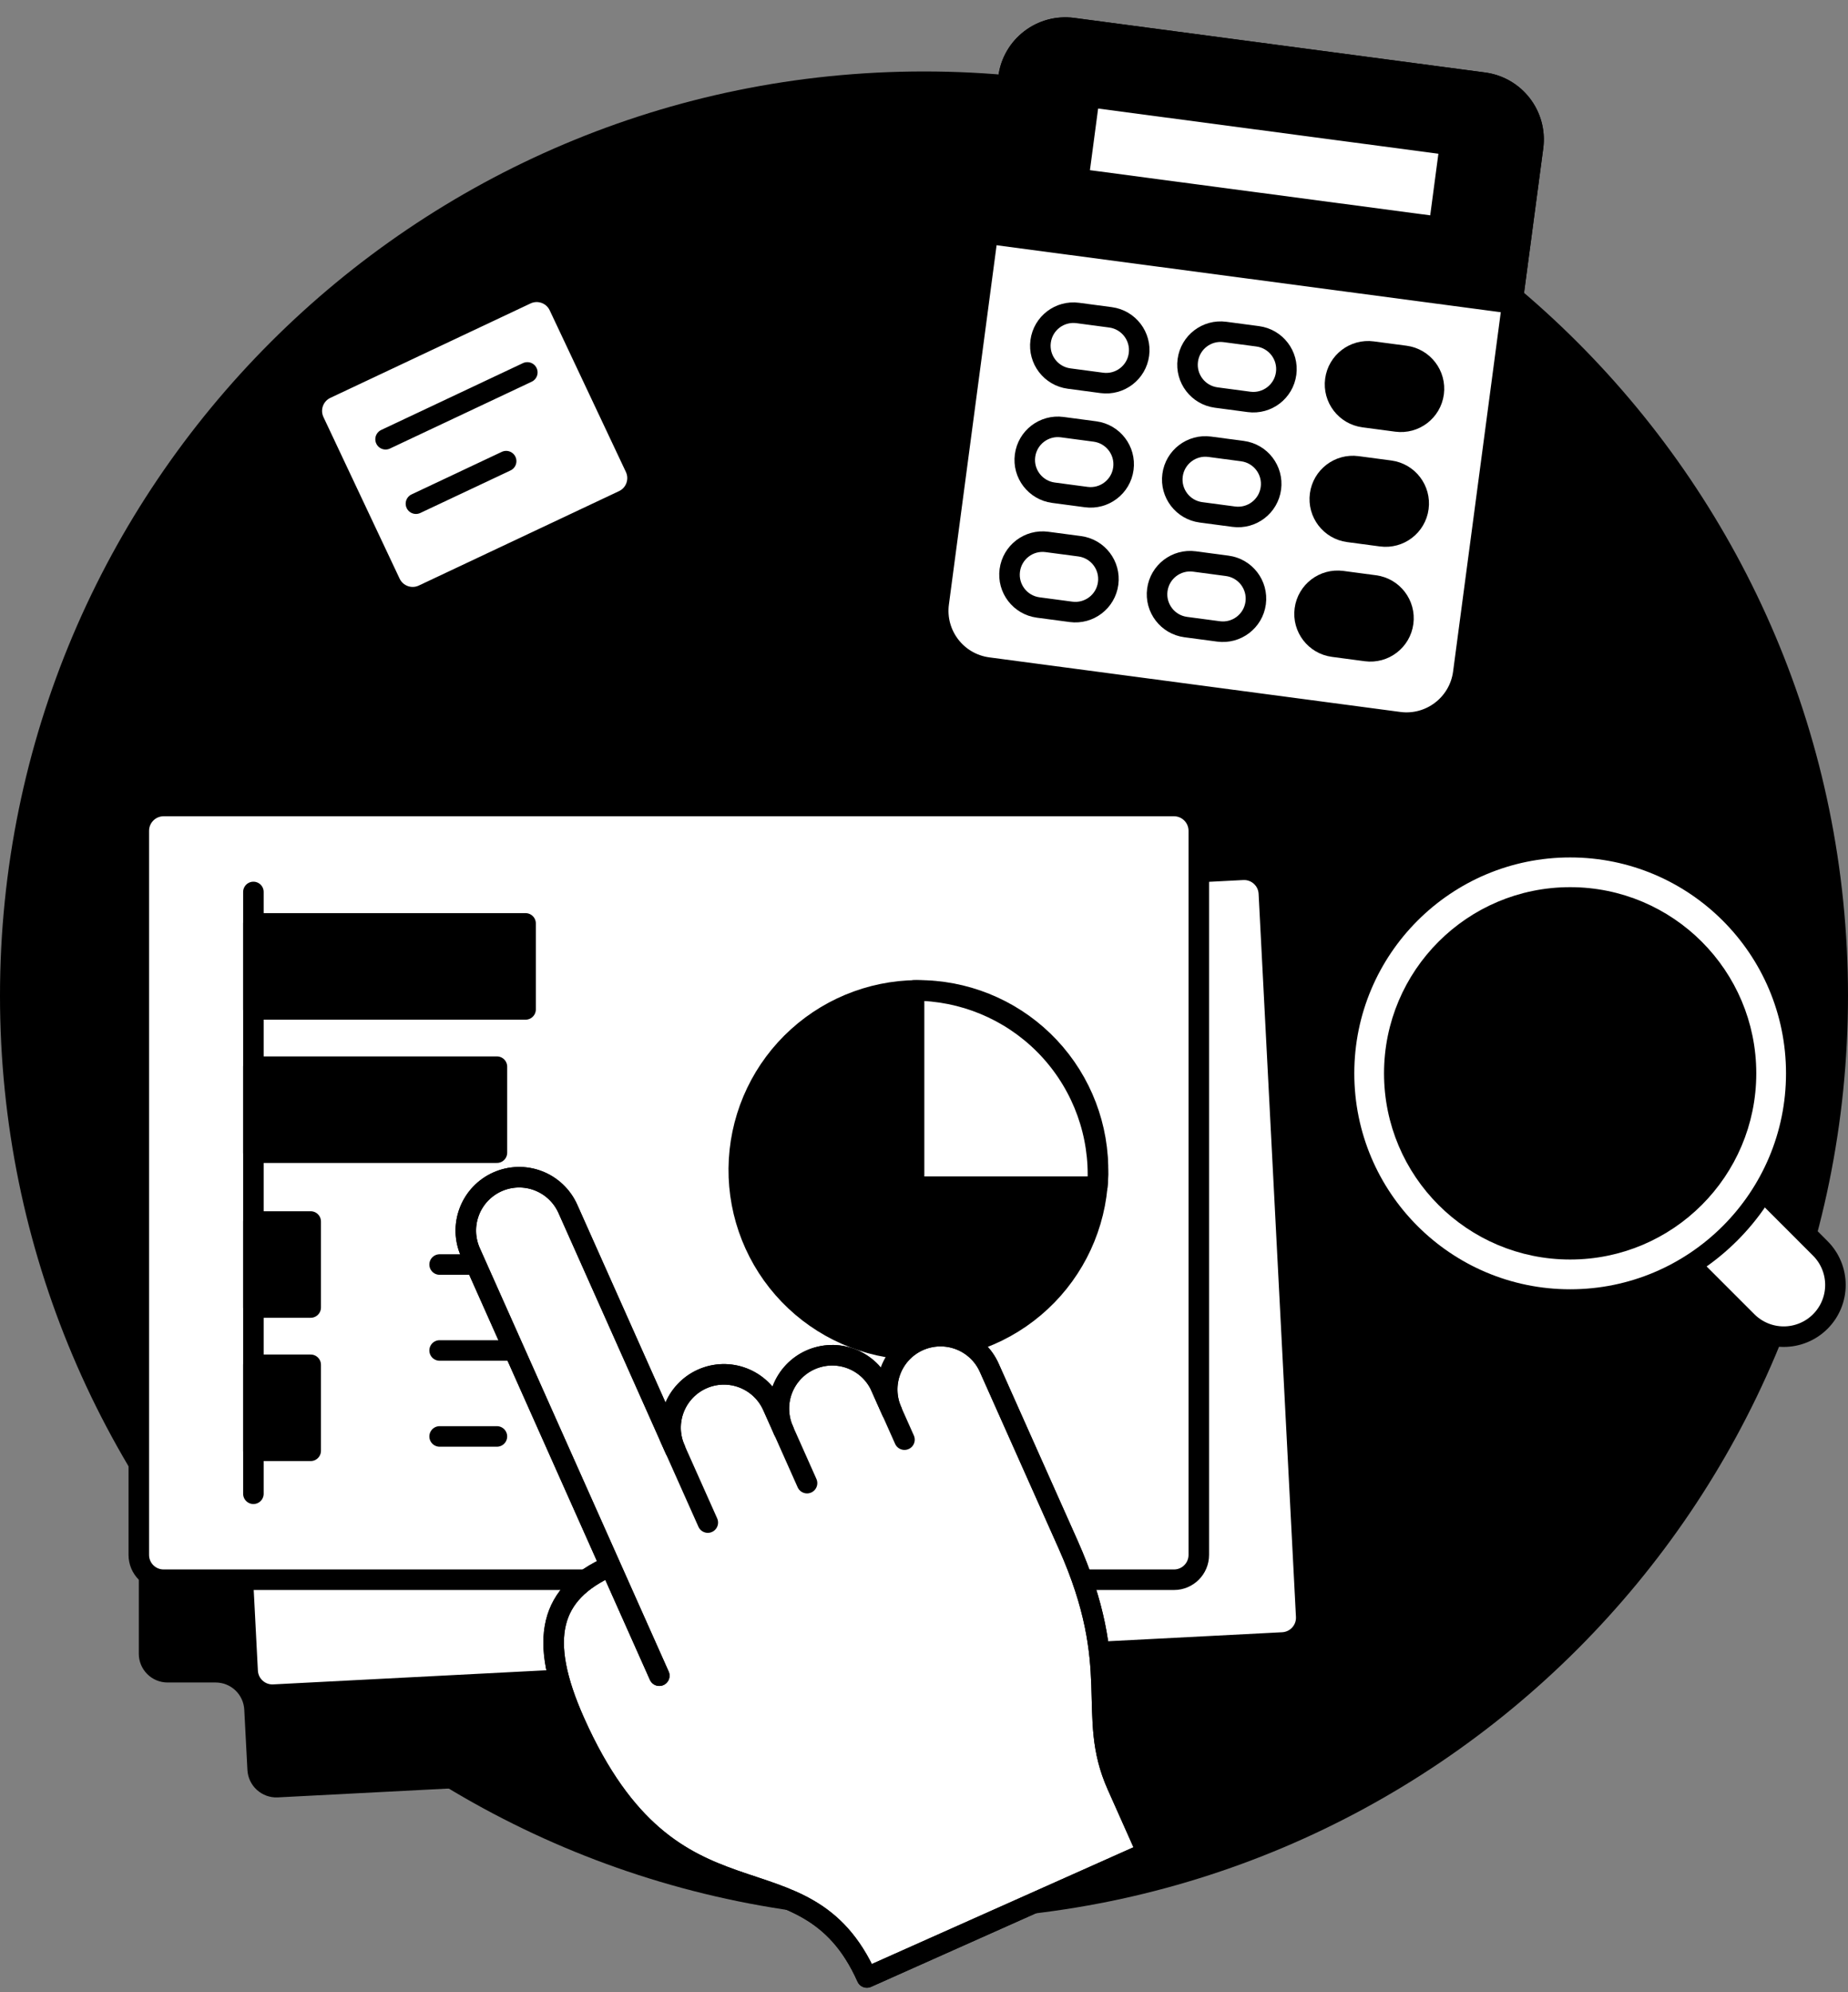 <svg viewBox="0 0 90 97" fill="none" xmlns="http://www.w3.org/2000/svg">
<rect x="0" y="0" width="90" height="97" fill="#808080" stroke="none"/>
<path d="M45 93.479C69.853 93.479 90 73.332 90 48.479C90 23.626 69.853 3.479 45 3.479C20.147 3.479 0 23.626 0 48.479C0 73.332 20.147 93.479 45 93.479Z" fill="primary.150"/>
<path d="M76.469 67.293C82.551 67.293 87.481 62.363 87.481 56.281C87.481 50.199 82.551 45.268 76.469 45.268C70.387 45.268 65.456 50.199 65.456 56.281C65.456 62.363 70.387 67.293 76.469 67.293Z" fill="primary.200"/>
<path d="M63.602 83.521C63.612 83.703 63.586 83.885 63.525 84.057C63.464 84.23 63.37 84.388 63.248 84.524C63.127 84.66 62.979 84.77 62.814 84.849C62.65 84.928 62.471 84.973 62.289 84.983L13.512 87.51C13.144 87.524 12.784 87.393 12.511 87.145C12.237 86.898 12.072 86.553 12.05 86.185L11.896 83.237C11.877 82.88 11.723 82.544 11.463 82.298C11.204 82.052 10.86 81.915 10.503 81.915H8.155C7.786 81.914 7.431 81.767 7.17 81.505C6.909 81.244 6.761 80.89 6.76 80.52V45.641C6.761 45.271 6.909 44.917 7.17 44.656C7.431 44.394 7.786 44.247 8.155 44.246H56.988C57.358 44.247 57.712 44.394 57.973 44.656C58.234 44.917 58.382 45.271 58.383 45.641V47.469L60.336 47.371C60.704 47.351 61.064 47.478 61.339 47.724C61.613 47.97 61.778 48.315 61.798 48.683L63.602 83.521Z" fill="primary.200"/>
<path d="M60.526 42.347L11.385 44.887C10.719 44.921 10.206 45.489 10.241 46.156L12.06 81.363C12.095 82.029 12.663 82.542 13.329 82.507L62.47 79.968C63.136 79.933 63.649 79.365 63.614 78.699L61.795 43.492C61.761 42.825 61.192 42.313 60.526 42.347Z" fill="white" stroke="primary.900" stroke-miterlimit="10"/>
<g opacity="0.15">
<path d="M34.721 31.762L23.544 34.105C23.401 34.135 23.253 34.136 23.11 34.109C22.966 34.082 22.83 34.027 22.708 33.947C22.585 33.867 22.48 33.764 22.398 33.643C22.316 33.522 22.258 33.386 22.229 33.243V33.243C22.194 33.078 22.122 32.922 22.018 32.788C21.915 32.654 21.783 32.545 21.631 32.47C21.48 32.394 21.313 32.353 21.144 32.351C20.975 32.349 20.807 32.384 20.654 32.456C20.355 32.596 20.012 32.613 19.701 32.501C19.39 32.39 19.136 32.159 18.994 31.86L15.375 24.21C15.297 24.046 15.252 23.867 15.243 23.685C15.234 23.503 15.261 23.321 15.323 23.149C15.384 22.977 15.479 22.82 15.601 22.685C15.724 22.55 15.872 22.44 16.037 22.362L26.715 17.321L28.768 21.697L33.112 20.797L35.362 28.148L35.595 30.577C35.619 30.847 35.544 31.117 35.383 31.335C35.222 31.553 34.986 31.705 34.721 31.762V31.762Z" fill="primary.900"/>
</g>
<path d="M88.65 64.341C88.178 64.813 87.537 65.078 86.869 65.078C86.202 65.078 85.561 64.813 85.089 64.341L79.948 59.199L83.51 55.639L88.65 60.78C88.884 61.014 89.07 61.291 89.196 61.597C89.323 61.902 89.388 62.23 89.388 62.56C89.388 62.891 89.323 63.218 89.196 63.524C89.07 63.83 88.884 64.107 88.65 64.341V64.341Z" fill="white" stroke="primary.900" stroke-linecap="round" stroke-linejoin="round"/>
<path d="M76.469 63.271C82.551 63.271 87.481 58.341 87.481 52.259C87.481 46.176 82.551 41.246 76.469 41.246C70.387 41.246 65.456 46.176 65.456 52.259C65.456 58.341 70.387 63.271 76.469 63.271Z" fill="white" stroke="primary.900" stroke-miterlimit="10"/>
<path d="M76.468 60.822C81.198 60.822 85.033 56.988 85.033 52.258C85.033 47.528 81.198 43.693 76.468 43.693C71.738 43.693 67.904 47.528 67.904 52.258C67.904 56.988 71.738 60.822 76.468 60.822Z" fill="primary.200"/>
<path d="M76.468 60.822C81.198 60.822 85.033 56.988 85.033 52.258C85.033 47.528 81.198 43.693 76.468 43.693C71.738 43.693 67.904 47.528 67.904 52.258C67.904 56.988 71.738 60.822 76.468 60.822Z" stroke="primary.900" stroke-miterlimit="10"/>
<path d="M57.175 39.242H7.968C7.301 39.242 6.76 39.783 6.76 40.45V75.704C6.76 76.371 7.301 76.912 7.968 76.912H57.175C57.842 76.912 58.383 76.371 58.383 75.704V40.45C58.383 39.783 57.842 39.242 57.175 39.242Z" fill="white" stroke="primary.900" stroke-miterlimit="10"/>
<path d="M53.473 57.178C53.473 57.377 53.461 57.577 53.438 57.775C53.226 60.059 52.125 62.169 50.372 63.649C48.62 65.13 46.356 65.863 44.068 65.69C41.78 65.517 39.652 64.452 38.142 62.725C36.632 60.998 35.86 58.747 35.994 56.457C36.128 54.166 37.156 52.02 38.857 50.481C40.558 48.941 42.795 48.132 45.087 48.226C47.38 48.321 49.543 49.312 51.112 50.986C52.68 52.66 53.528 54.884 53.473 57.178V57.178Z" fill="primary.200" stroke="primary.900" stroke-miterlimit="10"/>
<path d="M53.472 57.178C53.472 57.377 53.461 57.577 53.438 57.775H44.516V48.221C46.891 48.222 49.169 49.166 50.849 50.845C52.528 52.525 53.472 54.802 53.472 57.178V57.178Z" fill="white" stroke="primary.900" stroke-linejoin="round"/>
<path d="M12.341 43.427V72.726" stroke="primary.900" stroke-linecap="round" stroke-linejoin="round"/>
<path d="M25.596 44.958H12.341V49.145H25.596V44.958Z" fill="primary.200" stroke="primary.900" stroke-linecap="round" stroke-linejoin="round"/>
<path d="M24.201 51.934H12.341V56.12H24.201V51.934Z" fill="primary.200" stroke="primary.900" stroke-linecap="round" stroke-linejoin="round"/>
<path d="M15.131 59.472H12.341V63.658H15.131V59.472Z" fill="primary.200" stroke="primary.900" stroke-linecap="round" stroke-linejoin="round"/>
<path d="M15.131 66.448H12.341V70.634H15.131V66.448Z" fill="primary.200" stroke="primary.900" stroke-linecap="round" stroke-linejoin="round"/>
<path d="M21.41 61.566H28.386" stroke="primary.900" stroke-linecap="round" stroke-linejoin="round"/>
<path d="M21.41 65.75H28.386" stroke="primary.900" stroke-linecap="round" stroke-linejoin="round"/>
<path d="M21.41 69.936H24.2" stroke="primary.900" stroke-linecap="round" stroke-linejoin="round"/>
<path d="M31.936 17.516L21.381 19.703C20.731 19.838 20.313 20.474 20.448 21.123L22.213 29.641C22.348 30.291 22.983 30.709 23.633 30.574L34.189 28.387C34.838 28.252 35.256 27.616 35.121 26.966L33.357 18.449C33.222 17.799 32.586 17.381 31.936 17.516Z" fill="primary.200" stroke="primary.900" stroke-linecap="round" stroke-linejoin="round"/>
<path d="M25.625 14.322L15.875 18.919C15.275 19.202 15.018 19.918 15.3 20.518L19.01 28.386C19.293 28.986 20.009 29.244 20.609 28.961L30.36 24.364C30.96 24.081 31.217 23.365 30.934 22.765L27.224 14.897C26.942 14.296 26.226 14.039 25.625 14.322Z" fill="white" stroke="primary.900" stroke-linecap="round" stroke-linejoin="round"/>
<path d="M18.778 21.386L25.681 18.132" stroke="primary.900" stroke-linecap="round" stroke-linejoin="round"/>
<path d="M20.257 24.523L24.65 22.452" stroke="primary.900" stroke-linecap="round" stroke-linejoin="round"/>
<path d="M49.115 7.346L45.716 32.948C45.513 34.475 46.587 35.878 48.114 36.081L68.129 38.738C69.657 38.941 71.059 37.867 71.262 36.34L74.661 10.738C74.864 9.21 73.79 7.808 72.263 7.605L52.248 4.947C50.721 4.745 49.318 5.819 49.115 7.346Z" fill="primary.200"/>
<path d="M49.116 3.766L45.717 29.368C45.514 30.895 46.587 32.298 48.115 32.501L68.13 35.158C69.657 35.361 71.06 34.287 71.263 32.76L74.662 7.158C74.865 5.63 73.791 4.227 72.263 4.025L52.249 1.367C50.721 1.164 49.319 2.238 49.116 3.766Z" fill="white" stroke="primary.900" stroke-linecap="round" stroke-linejoin="round"/>
<path d="M73.65 14.771L48.105 11.379L49.118 3.766C49.215 3.033 49.6 2.368 50.187 1.919C50.774 1.469 51.516 1.271 52.25 1.368L72.264 4.026C72.628 4.074 72.978 4.194 73.295 4.377C73.612 4.56 73.89 4.805 74.113 5.095C74.335 5.386 74.499 5.718 74.593 6.072C74.687 6.426 74.711 6.795 74.663 7.158L73.65 14.771Z" fill="primary.200"/>
<path d="M73.65 14.771L48.105 11.379L49.118 3.766C49.215 3.033 49.6 2.368 50.187 1.919C50.774 1.469 51.516 1.271 52.25 1.368L72.264 4.026C72.628 4.074 72.978 4.194 73.295 4.377C73.612 4.56 73.89 4.805 74.113 5.095C74.335 5.386 74.499 5.718 74.593 6.072C74.687 6.426 74.711 6.795 74.663 7.158L73.65 14.771Z" stroke="primary.900" stroke-linecap="round" stroke-linejoin="round"/>
<path d="M52.489 15.238C51.607 15.12 50.797 15.74 50.68 16.621C50.563 17.503 51.182 18.312 52.064 18.43L53.659 18.642C54.541 18.76 55.351 18.14 55.468 17.259C55.586 16.378 54.966 15.568 54.084 15.45L52.489 15.238Z" fill="white" stroke="primary.900" stroke-linecap="round" stroke-linejoin="round"/>
<path d="M59.656 16.162C58.774 16.045 57.965 16.665 57.847 17.546C57.73 18.428 58.35 19.238 59.233 19.355L60.828 19.567C61.71 19.684 62.52 19.064 62.637 18.182C62.754 17.301 62.134 16.491 61.252 16.374L59.656 16.162Z" fill="white" stroke="primary.900" stroke-linecap="round" stroke-linejoin="round"/>
<path d="M66.841 17.117C65.959 17 65.149 17.619 65.032 18.501C64.915 19.383 65.535 20.192 66.417 20.309L68.013 20.521C68.895 20.639 69.705 20.019 69.822 19.137C69.939 18.255 69.319 17.446 68.437 17.328L66.841 17.117Z" fill="primary.200" stroke="primary.900" stroke-linecap="round" stroke-linejoin="round"/>
<path d="M51.73 20.796C50.847 20.679 50.038 21.299 49.921 22.181C49.803 23.062 50.424 23.872 51.306 23.989L52.901 24.201C53.783 24.318 54.593 23.698 54.71 22.817C54.828 21.935 54.207 21.125 53.325 21.008L51.73 20.796Z" fill="white" stroke="primary.900" stroke-linecap="round" stroke-linejoin="round"/>
<path d="M58.914 21.751C58.032 21.634 57.222 22.254 57.105 23.136C56.988 24.017 57.608 24.827 58.49 24.944L60.086 25.156C60.968 25.273 61.778 24.653 61.895 23.771C62.012 22.89 61.392 22.08 60.51 21.963L58.914 21.751Z" fill="white" stroke="primary.900" stroke-linecap="round" stroke-linejoin="round"/>
<path d="M66.098 22.704C65.216 22.587 64.406 23.206 64.289 24.088C64.172 24.97 64.792 25.78 65.674 25.897L67.27 26.109C68.152 26.226 68.962 25.606 69.079 24.724C69.196 23.843 68.576 23.033 67.694 22.916L66.098 22.704Z" fill="primary.200" stroke="primary.900" stroke-linecap="round" stroke-linejoin="round"/>
<path d="M50.987 26.385C50.105 26.267 49.295 26.887 49.178 27.769C49.061 28.651 49.681 29.46 50.563 29.577L52.159 29.789C53.041 29.906 53.851 29.287 53.968 28.405C54.085 27.523 53.465 26.714 52.583 26.596L50.987 26.385Z" fill="white" stroke="primary.900" stroke-linecap="round" stroke-linejoin="round"/>
<path d="M58.172 27.337C57.29 27.22 56.48 27.84 56.363 28.722C56.246 29.603 56.866 30.413 57.748 30.53L59.344 30.742C60.226 30.859 61.035 30.239 61.153 29.358C61.27 28.476 60.65 27.666 59.767 27.549L58.172 27.337Z" fill="white" stroke="primary.900" stroke-linecap="round" stroke-linejoin="round"/>
<path d="M65.356 28.292C64.474 28.175 63.664 28.795 63.547 29.676C63.43 30.558 64.05 31.368 64.932 31.485L66.528 31.697C67.41 31.814 68.22 31.194 68.337 30.312C68.454 29.431 67.834 28.621 66.952 28.504L65.356 28.292Z" fill="primary.200" stroke="primary.900" stroke-miterlimit="10"/>
<path d="M53.05 4.723L52.52 8.715L70.083 11.046L70.613 7.055L53.05 4.723Z" fill="white" stroke="primary.900" stroke-linecap="round" stroke-linejoin="round"/>
<path d="M32.108 81.584L22.911 60.971C22.63 60.342 22.611 59.627 22.858 58.983C23.104 58.34 23.596 57.821 24.226 57.54C24.855 57.26 25.57 57.24 26.213 57.487C26.856 57.733 27.375 58.225 27.656 58.855L32.883 70.569C32.744 70.258 32.668 69.922 32.658 69.581C32.649 69.24 32.707 68.9 32.829 68.582C32.951 68.263 33.135 67.972 33.37 67.724C33.604 67.476 33.885 67.277 34.197 67.138C34.826 66.857 35.541 66.838 36.185 67.085C36.828 67.331 37.347 67.823 37.628 68.452L38.158 69.639C38.019 69.327 37.943 68.992 37.934 68.65C37.924 68.309 37.982 67.97 38.104 67.651C38.226 67.333 38.41 67.041 38.645 66.793C38.879 66.546 39.16 66.347 39.472 66.208C39.784 66.069 40.12 65.993 40.461 65.983C40.802 65.974 41.141 66.032 41.46 66.154C41.778 66.276 42.07 66.46 42.318 66.694C42.565 66.929 42.764 67.21 42.903 67.522L43.433 68.709C43.152 68.079 43.133 67.364 43.38 66.721C43.626 66.077 44.118 65.558 44.747 65.277C45.376 64.997 46.091 64.977 46.735 65.224C47.378 65.47 47.898 65.962 48.178 66.591L52.016 75.192C54.742 81.304 52.847 83.434 54.406 86.928L55.861 90.191L42.218 96.277C39.168 89.44 32.804 94.636 27.987 83.839C26.168 79.761 26.787 77.557 29.725 76.246" fill="white"/>
<path d="M32.108 81.584L22.911 60.971C22.63 60.342 22.611 59.627 22.858 58.983C23.104 58.34 23.596 57.821 24.226 57.54C24.855 57.26 25.57 57.24 26.213 57.487C26.856 57.733 27.375 58.225 27.656 58.855L32.883 70.569C32.744 70.258 32.668 69.922 32.658 69.581C32.649 69.24 32.707 68.9 32.829 68.582C32.951 68.263 33.135 67.972 33.37 67.724C33.604 67.476 33.885 67.277 34.197 67.138C34.826 66.857 35.541 66.838 36.185 67.085C36.828 67.331 37.347 67.823 37.628 68.452L38.158 69.639C38.019 69.327 37.943 68.992 37.934 68.65C37.924 68.309 37.982 67.97 38.104 67.651C38.226 67.333 38.41 67.041 38.645 66.793C38.879 66.546 39.16 66.347 39.472 66.208C39.784 66.069 40.12 65.993 40.461 65.983C40.802 65.974 41.141 66.032 41.46 66.154C41.778 66.276 42.07 66.46 42.318 66.694C42.565 66.929 42.764 67.21 42.903 67.522L43.433 68.709C43.152 68.079 43.133 67.364 43.38 66.721C43.626 66.077 44.118 65.558 44.747 65.277C45.376 64.997 46.091 64.977 46.735 65.224C47.378 65.47 47.898 65.962 48.178 66.591L52.016 75.192C54.742 81.304 52.847 83.434 54.406 86.928L55.861 90.191L42.218 96.277C39.168 89.44 32.804 94.636 27.987 83.839C26.168 79.761 26.787 77.557 29.725 76.246" stroke="primary.900" stroke-linecap="round" stroke-linejoin="round"/>
<path d="M39.304 72.209L38.158 69.638" stroke="primary.900" stroke-linecap="round" stroke-linejoin="round"/>
<path d="M34.471 74.129L32.618 69.977" stroke="primary.900" stroke-linecap="round" stroke-linejoin="round"/>
<path d="M44.049 70.092L42.903 67.522" stroke="primary.900" stroke-linecap="round" stroke-linejoin="round"/>
<path d="M32.108 81.584L22.911 60.971C22.63 60.342 22.611 59.627 22.858 58.983C23.104 58.34 23.596 57.821 24.226 57.54C24.855 57.26 25.57 57.24 26.213 57.487C26.856 57.733 27.375 58.225 27.656 58.855L32.883 70.569C32.744 70.258 32.668 69.922 32.658 69.581C32.649 69.24 32.707 68.9 32.829 68.582C32.951 68.263 33.135 67.972 33.37 67.724C33.604 67.476 33.885 67.277 34.197 67.138C34.826 66.857 35.541 66.838 36.185 67.085C36.828 67.331 37.347 67.823 37.628 68.452L38.158 69.639C38.019 69.327 37.943 68.992 37.934 68.65C37.924 68.309 37.982 67.97 38.104 67.651C38.226 67.333 38.41 67.041 38.645 66.793C38.879 66.546 39.16 66.347 39.472 66.208C39.784 66.069 40.12 65.993 40.461 65.983C40.802 65.974 41.141 66.032 41.46 66.154C41.778 66.276 42.07 66.46 42.318 66.694C42.565 66.929 42.764 67.21 42.903 67.522L43.433 68.709C43.152 68.079 43.133 67.364 43.38 66.721C43.626 66.077 44.118 65.558 44.747 65.277C45.376 64.997 46.091 64.977 46.735 65.224C47.378 65.47 47.898 65.962 48.178 66.591L52.016 75.192C54.742 81.304 52.847 83.434 54.406 86.928L55.861 90.191L42.218 96.277C39.168 89.44 32.804 94.636 27.987 83.839C26.168 79.761 26.787 77.557 29.725 76.246" stroke="primary.900" stroke-linecap="round" stroke-linejoin="round"/>
</svg>
